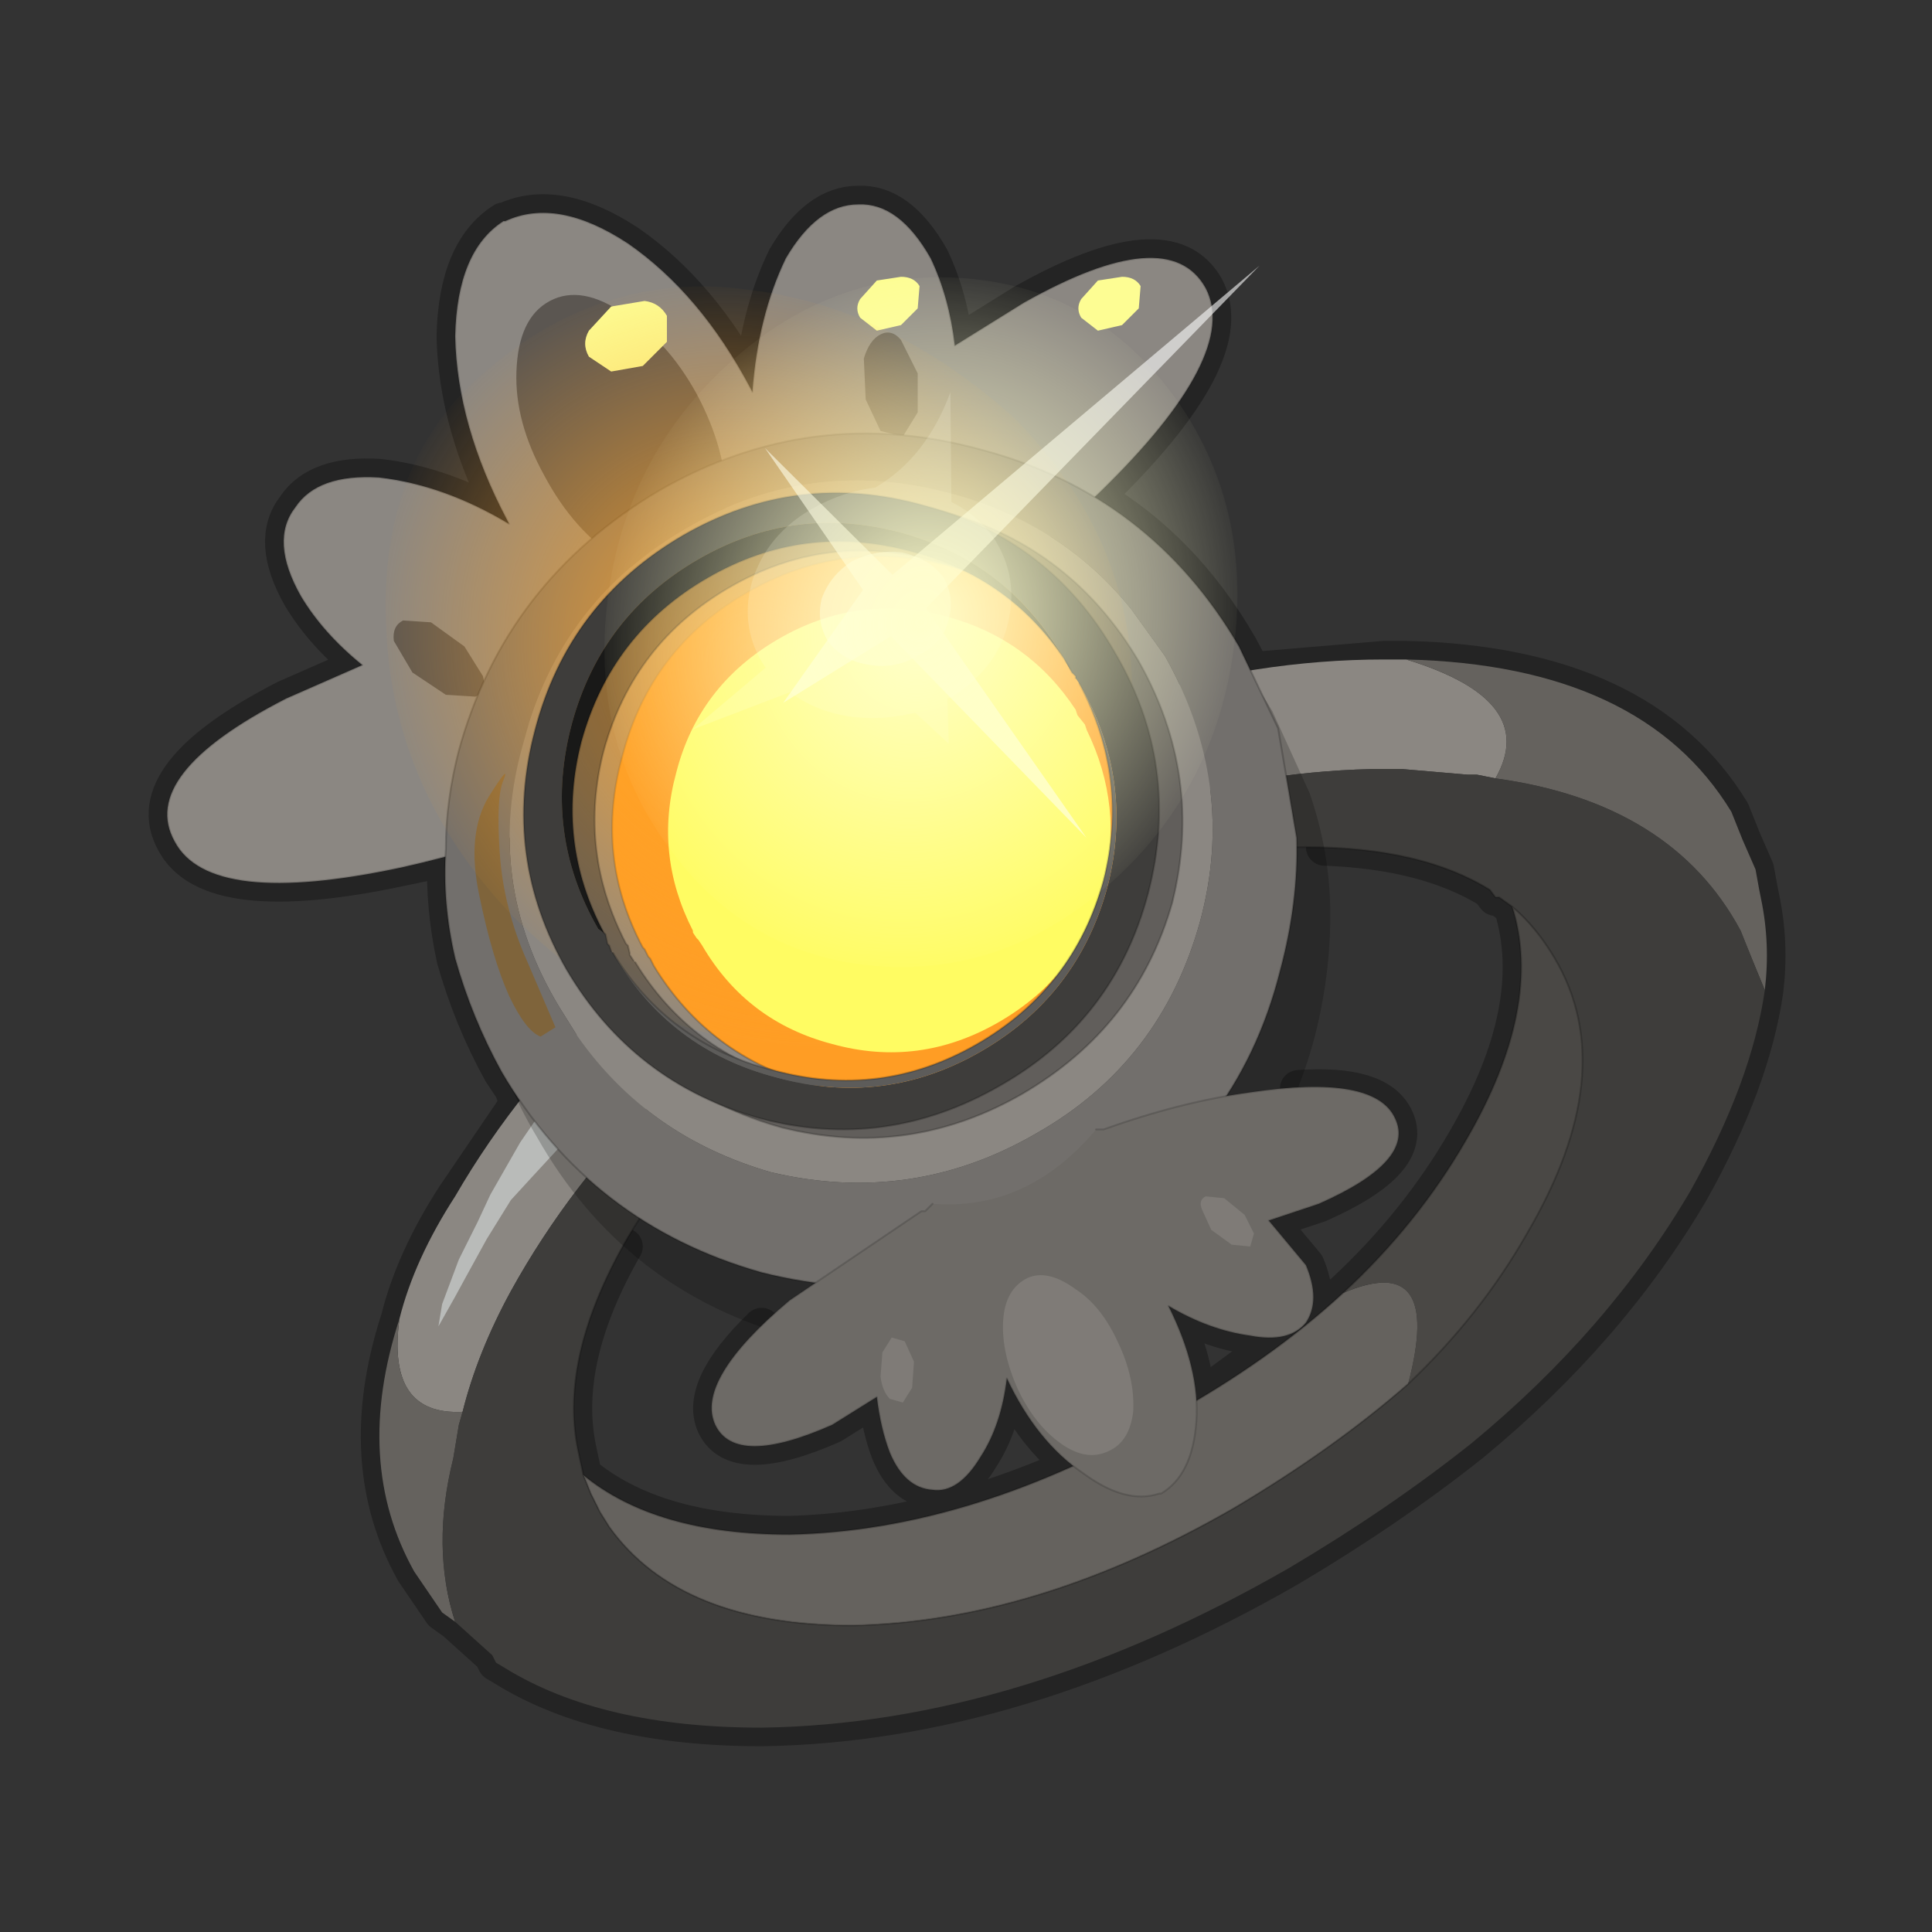 <?xml version="1.0" encoding="UTF-8" standalone="no"?>
<svg xmlns:xlink="http://www.w3.org/1999/xlink" height="520.0px" width="520.0px" xmlns="http://www.w3.org/2000/svg">
  <rect width="100%" height="100%" fill="#333333" stroke="none"/>
  <g transform="matrix(10.0, 0.0, 0.0, 10.0, 0.0, 0.0)">
    <use height="52.0" transform="matrix(1.0, 0.0, 0.0, 1.0, 0.0, 0.0)" width="52.0" xlink:href="#shape0"/>
    <use height="20.95" transform="matrix(-0.017, 0.623, -0.713, 0.028, 33.9, 7.15)" width="24.45" xlink:href="#sprite0"/>
    <use height="37.7" transform="matrix(-0.063, 0.491, -0.447, -0.035, 34.4, 8.15)" width="37.7" xlink:href="#sprite1"/>
  </g>
  <defs>
    <g id="shape0" transform="matrix(1.0, 0.0, 0.0, 1.0, 0.0, 0.0)">
      <path d="M52.0 0.0 L52.0 52.0 0.0 52.0 0.0 0.0 52.0 0.0" fill="#52514f" fill-opacity="0.0" fill-rule="evenodd" stroke="none"/>
      <path d="M8.1 16.05 Q8.7 17.05 9.75 17.9 L7.7 18.8 Q3.7 20.85 4.7 22.65 5.65 24.45 10.8 23.35 L12.0 23.1 Q11.95 24.4 12.25 25.8 12.7 27.4 13.5 28.85 L13.8 29.3 13.95 29.7 12.25 32.2 Q11.15 33.9 10.75 35.5 9.5 39.35 11.15 42.3 L11.9 43.4 12.25 43.65 13.25 44.55 13.35 44.75 13.6 44.9 Q16.2 46.5 20.5 46.5 27.4 46.4 34.7 42.2 37.4 40.6 39.6 38.85 43.3 35.8 45.5 32.05 47.15 29.1 47.5 26.65 47.65 25.4 47.4 24.2 L47.35 23.95 47.25 23.4 46.9 22.6 46.6 21.85 Q44.2 17.9 37.85 17.75 L37.25 17.75 33.7 18.05 33.35 17.4 Q31.85 14.8 29.5 13.4 L29.6 13.25 Q33.4 9.55 32.45 7.75 31.45 5.95 27.55 8.15 L25.7 9.3 Q25.55 8.0 25.05 6.95 24.2 5.45 23.1 5.5 22.0 5.5 21.15 6.95 20.4 8.5 20.25 10.55 L20.2 10.45 Q18.85 7.9 16.9 6.55 15.0 5.3 13.6 5.95 L13.55 5.95 Q12.3 6.75 12.25 9.05 12.3 11.45 13.65 14.0 L13.7 14.1 Q11.95 13.05 10.2 12.85 8.55 12.75 7.95 13.65 7.25 14.55 8.1 16.05 M20.5 35.7 Q18.8 37.35 19.25 38.35 19.8 39.5 22.4 38.35 L23.6 37.6 Q23.7 38.45 23.95 39.1 24.35 40.05 25.1 40.1 25.8 40.2 26.4 39.2 26.95 38.35 27.1 37.1 27.8 38.6 28.9 39.45 24.95 41.2 21.25 41.3 17.65 41.3 15.7 39.7 L15.55 39.0 Q15.05 36.6 16.8 33.55 M35.65 22.8 Q38.4 22.9 40.1 23.95 L40.25 24.15 40.35 24.15 40.7 24.4 Q41.55 27.1 39.45 30.7 38.15 32.95 36.15 34.8 L32.2 37.7 Q32.15 36.5 31.45 35.15 32.55 35.8 33.65 35.95 34.7 36.15 35.15 35.6 35.55 35.0 35.15 34.05 L34.15 32.85 35.5 32.4 Q38.1 31.25 37.55 30.1 37.1 29.15 34.95 29.3" fill="none" stroke="#000000" stroke-linecap="round" stroke-linejoin="round" stroke-opacity="0.302" stroke-width="1.0"/>
      <path d="M25.1 22.7 L19.95 25.45 Q19.5 22.15 17.0 19.95 L22.15 17.2 Q22.55 20.7 25.1 22.7" fill="#5b5651" fill-rule="evenodd" stroke="none"/>
      <path d="M25.1 22.7 L19.95 25.45 Q19.5 22.15 17.0 19.95 L22.15 17.2 Q22.55 20.7 25.1 22.7 Z" fill="none" stroke="#1b1c1b" stroke-linecap="round" stroke-linejoin="round" stroke-opacity="0.2" stroke-width="0.05"/>
      <path d="M8.1 16.05 Q7.25 14.55 7.95 13.65 8.55 12.75 10.2 12.85 11.95 13.05 13.7 14.1 L13.65 14.0 Q12.3 11.45 12.25 9.05 12.3 6.75 13.55 5.95 L13.6 5.95 Q15.0 5.3 16.9 6.55 18.85 7.9 20.2 10.45 L20.25 10.55 Q20.4 8.5 21.15 6.95 22.0 5.5 23.1 5.5 24.2 5.45 25.05 6.95 25.55 8.0 25.7 9.3 L27.55 8.15 Q31.45 5.95 32.45 7.75 33.4 9.55 29.6 13.25 26.25 16.5 20.95 19.5 L20.75 19.65 Q15.3 22.35 10.8 23.35 5.65 24.45 4.7 22.65 3.7 20.85 7.7 18.8 L9.75 17.9 Q8.7 17.05 8.1 16.05" fill="#8b8782" fill-rule="evenodd" stroke="none"/>
      <path d="M8.1 16.05 Q8.7 17.05 9.75 17.9 L7.7 18.8 Q3.7 20.85 4.7 22.65 5.65 24.45 10.8 23.35 15.3 22.35 20.75 19.65 L20.95 19.5 Q26.25 16.5 29.6 13.25 33.4 9.55 32.45 7.75 31.45 5.95 27.55 8.15 L25.7 9.3 Q25.55 8.0 25.05 6.95 24.2 5.45 23.1 5.5 22.0 5.5 21.15 6.95 20.4 8.5 20.25 10.55 L20.2 10.45 Q18.85 7.9 16.9 6.55 15.0 5.3 13.6 5.95 L13.55 5.95 Q12.3 6.75 12.25 9.05 12.3 11.45 13.65 14.0 L13.7 14.1 Q11.95 13.05 10.2 12.85 8.55 12.75 7.95 13.65 7.25 14.55 8.1 16.05 Z" fill="none" stroke="#1b1c1b" stroke-linecap="round" stroke-linejoin="round" stroke-opacity="0.2" stroke-width="0.05"/>
      <path d="M13.9 10.0 Q13.95 8.55 14.8 8.1 15.65 7.65 16.8 8.45 17.95 9.15 18.75 10.6 19.55 12.1 19.55 13.5 19.5 14.9 18.65 15.35 17.8 15.8 16.65 15.05 15.45 14.3 14.65 12.8 13.85 11.35 13.9 10.0" fill="#5b5651" fill-rule="evenodd" stroke="none"/>
      <path d="M10.6 17.25 Q10.55 16.85 10.85 16.7 L11.6 16.75 12.5 17.4 13.0 18.2 Q13.1 18.6 12.8 18.75 L12.0 18.7 11.1 18.1 10.6 17.25" fill="#5b5651" fill-rule="evenodd" stroke="none"/>
      <path d="M24.25 9.15 Q24.0 8.85 23.7 9.0 23.4 9.15 23.25 9.65 L23.3 10.75 23.7 11.6 24.3 11.75 24.7 11.1 24.7 10.05 24.25 9.15" fill="#5b5651" fill-rule="evenodd" stroke="none"/>
      <path d="M17.95 9.2 L17.3 9.85 16.45 10.0 15.85 9.6 Q15.65 9.25 15.85 8.9 L16.45 8.25 17.35 8.1 Q17.75 8.15 17.95 8.5 L17.95 9.2" fill="#fdfd93" fill-rule="evenodd" stroke="none"/>
      <path d="M24.7 8.3 L24.25 8.75 23.6 8.9 23.15 8.55 Q23.0 8.3 23.15 8.05 L23.6 7.55 24.25 7.45 Q24.6 7.45 24.75 7.7 L24.7 8.3" fill="#fdfd93" fill-rule="evenodd" stroke="none"/>
      <path d="M30.65 8.3 L30.2 8.75 29.55 8.9 29.1 8.55 Q28.95 8.3 29.1 8.05 L29.55 7.55 30.2 7.45 Q30.55 7.45 30.7 7.7 L30.65 8.3" fill="#fdfd93" fill-rule="evenodd" stroke="none"/>
      <path d="M10.75 35.5 Q11.15 33.9 12.25 32.2 15.7 26.25 23.05 22.05 30.45 17.75 37.25 17.75 L37.85 17.75 Q41.45 18.85 40.25 20.95 L39.75 20.85 39.5 20.85 37.75 20.7 36.9 20.7 Q30.5 20.85 23.85 24.8 16.95 28.95 13.75 34.75 12.85 36.4 12.45 38.0 10.4 38.1 10.75 35.5" fill="#8b8782" fill-rule="evenodd" stroke="none"/>
      <path d="M37.85 17.75 Q44.2 17.9 46.6 21.85 L46.9 22.6 47.25 23.4 47.35 23.95 47.4 24.2 Q47.65 25.4 47.5 26.65 L47.15 25.8 46.85 25.05 Q45.0 21.6 40.25 20.95 41.45 18.85 37.85 17.75 M12.25 43.65 L11.9 43.4 11.15 42.3 Q9.5 39.35 10.75 35.5 10.4 38.1 12.45 38.0 L12.35 38.35 12.2 39.25 Q11.6 41.65 12.25 43.65 M37.9 37.25 Q35.9 39.0 33.2 40.6 27.9 43.65 22.95 43.75 18.3 43.75 16.4 41.1 L16.15 40.7 15.9 40.2 15.7 39.7 Q17.65 41.3 21.25 41.3 26.2 41.2 31.5 38.1 34.2 36.6 36.15 34.8 38.85 33.65 37.9 37.25" fill="#65625e" fill-rule="evenodd" stroke="none"/>
      <path d="M47.5 26.65 Q47.15 29.1 45.5 32.05 43.3 35.8 39.6 38.85 37.4 40.6 34.7 42.2 27.4 46.4 20.5 46.5 16.2 46.5 13.6 44.9 L13.35 44.75 13.25 44.55 12.25 43.65 Q11.6 41.65 12.2 39.25 L12.35 38.35 12.45 38.0 Q12.85 36.4 13.75 34.75 16.95 28.95 23.85 24.8 30.5 20.85 36.9 20.7 L37.75 20.7 39.5 20.85 39.75 20.85 40.25 20.95 Q45.0 21.6 46.85 25.05 L47.15 25.8 47.5 26.65 M15.7 39.7 L15.9 40.2 16.15 40.7 16.4 41.1 Q18.3 43.75 22.95 43.75 27.9 43.65 33.2 40.6 35.9 39.0 37.9 37.25 39.85 35.4 41.1 33.2 43.65 28.85 41.85 25.8 41.35 24.95 40.7 24.4 L40.35 24.15 40.25 24.15 40.1 23.95 Q38.25 22.8 35.15 22.8 30.15 22.8 24.8 25.9 19.5 29.0 16.9 33.3 15.05 36.5 15.55 39.0 L15.7 39.7" fill="#3e3d3b" fill-rule="evenodd" stroke="none"/>
      <path d="M40.7 24.4 Q41.35 24.95 41.85 25.8 43.65 28.85 41.1 33.2 39.85 35.4 37.9 37.25 38.85 33.65 36.15 34.8 38.15 32.95 39.45 30.7 41.55 27.1 40.7 24.4" fill="#4a4845" fill-rule="evenodd" stroke="none"/>
      <path d="M37.9 37.25 Q35.9 39.0 33.2 40.6 27.9 43.65 22.95 43.75 18.3 43.75 16.4 41.1 L16.15 40.7 15.9 40.2 15.7 39.7 15.55 39.0 Q15.05 36.5 16.9 33.3 19.5 29.0 24.8 25.9 30.15 22.8 35.15 22.8 38.25 22.8 40.1 23.95 L40.25 24.15 40.35 24.15 40.7 24.4 Q41.35 24.95 41.85 25.8 43.65 28.85 41.1 33.2 39.85 35.4 37.9 37.25 M36.15 34.8 Q34.2 36.6 31.5 38.1 26.2 41.2 21.25 41.3 17.65 41.3 15.7 39.7 M40.7 24.4 Q41.55 27.1 39.45 30.7 38.15 32.95 36.15 34.8" fill="none" stroke="#000000" stroke-linecap="round" stroke-linejoin="round" stroke-opacity="0.2" stroke-width="0.05"/>
      <path d="M14.9 31.05 L14.3 31.7 13.75 32.3 13.1 33.35 12.55 34.35 12.25 34.9 11.8 35.7 11.9 35.1 12.35 33.9 12.85 32.9 13.2 32.15 14.0 30.75 14.65 29.8 15.15 29.25 Q15.5 28.95 15.95 28.75 L15.75 29.9 15.45 30.45 14.9 31.05" fill="#b9bbb9" fill-rule="evenodd" stroke="none"/>
      <path d="M27.3 13.8 Q31.85 15.05 34.25 19.15 L35.25 21.35 Q35.75 22.8 35.8 24.3 35.85 26.05 35.4 27.85 34.2 32.45 30.1 34.8 25.95 37.15 21.4 36.0 16.8 34.75 14.45 30.6 13.55 29.1 13.2 27.55 12.8 26.05 12.85 24.55 L13.3 21.95 Q14.5 17.35 18.65 14.95 22.75 12.6 27.3 13.8" fill="#000000" fill-opacity="0.2" fill-rule="evenodd" stroke="none"/>
      <path d="M31.35 17.65 L30.45 16.4 Q28.6 14.1 25.65 13.3 21.85 12.25 18.5 14.2 15.1 16.15 14.1 19.95 13.0 23.7 15.05 27.1 L15.55 27.9 Q17.45 30.6 20.75 31.55 24.55 32.45 27.9 30.5 31.25 28.6 32.3 24.8 33.3 21.1 31.35 17.65 M26.4 12.1 Q30.95 13.3 33.35 17.4 L34.4 19.6 34.9 22.55 Q34.95 24.3 34.45 26.15 33.3 30.7 29.15 33.05 25.05 35.4 20.5 34.25 15.9 32.95 13.5 28.85 12.7 27.4 12.25 25.8 11.9 24.3 12.0 22.85 12.0 21.55 12.35 20.2 13.6 15.65 17.75 13.2 21.85 10.85 26.4 12.1" fill="#726f6c" fill-rule="evenodd" stroke="none"/>
      <path d="M31.35 17.65 Q33.3 21.1 32.3 24.8 31.25 28.6 27.9 30.5 24.55 32.45 20.75 31.55 17.45 30.6 15.55 27.9 L15.05 27.1 Q13.0 23.7 14.1 19.95 15.1 16.15 18.5 14.2 21.85 12.25 25.65 13.3 28.6 14.1 30.45 16.4 L31.35 17.65" fill="#8b8782" fill-rule="evenodd" stroke="none"/>
      <path d="M26.4 12.1 Q30.95 13.3 33.35 17.4 L34.4 19.6 34.9 22.55 Q34.95 24.3 34.45 26.15 33.3 30.7 29.15 33.05 25.05 35.4 20.5 34.25 15.9 32.95 13.5 28.85 12.7 27.4 12.25 25.8 11.9 24.3 12.0 22.85 12.0 21.55 12.35 20.2 13.6 15.65 17.75 13.2 21.85 10.85 26.4 12.1 Z" fill="none" stroke="#000000" stroke-linecap="round" stroke-linejoin="round" stroke-opacity="0.2" stroke-width="0.05"/>
      <path d="M14.55 27.9 Q14.15 27.75 13.7 26.8 13.25 25.8 12.9 24.1 12.55 22.45 13.15 21.45 13.75 20.5 13.55 21.0 13.35 21.45 13.45 22.95 13.55 24.45 14.2 25.9 L14.95 27.65 14.55 27.9" fill="#7f643b" fill-rule="evenodd" stroke="none"/>
      <path d="M25.6 15.25 Q28.3 15.95 29.85 18.25 L29.95 18.45 30.15 18.75 30.25 18.9 Q31.45 21.4 30.75 24.1 29.95 27.0 27.35 28.5 24.75 30.0 21.9 29.2 19.1 28.45 17.6 26.0 L17.5 25.8 17.45 25.75 17.35 25.55 17.3 25.5 Q16.0 23.05 16.75 20.35 17.5 17.45 20.1 15.95 22.7 14.45 25.6 15.25" fill="#ff9d24" fill-rule="evenodd" stroke="none"/>
      <path d="M25.6 15.25 Q28.3 15.95 29.85 18.25 L29.95 18.45 30.15 18.75 30.25 18.9 Q31.45 21.4 30.75 24.1 29.95 27.0 27.35 28.5 24.75 30.0 21.9 29.2 19.1 28.45 17.6 26.0 L17.5 25.8 17.45 25.75 17.35 25.55 17.3 25.5 Q16.0 23.05 16.75 20.35 17.5 17.45 20.1 15.95 22.7 14.45 25.6 15.25 Z" fill="none" stroke="#000000" stroke-linecap="round" stroke-linejoin="round" stroke-opacity="0.2" stroke-width="0.05"/>
      <path d="M13.7 24.55 Q10.6 21.25 10.4 17.0 10.15 12.55 12.95 10.1 16.15 7.25 20.15 7.8 23.95 8.25 27.3 11.25 30.7 14.7 30.45 19.15 30.7 23.2 28.25 25.9 25.45 28.85 21.0 28.1 16.95 27.9 13.7 24.55" fill="url(#gradient0)" fill-rule="evenodd" stroke="none"/>
      <path d="M25.5 16.6 Q27.7 17.2 28.95 19.1 L29.0 19.25 29.2 19.5 29.25 19.65 Q30.25 21.7 29.7 23.9 29.05 26.25 26.9 27.5 24.75 28.75 22.4 28.1 20.1 27.5 18.9 25.45 L18.8 25.3 18.75 25.25 18.65 25.1 18.65 25.05 Q17.6 23.0 18.2 20.8 18.8 18.45 20.95 17.2 23.1 15.95 25.5 16.6" fill="#fffc62" fill-rule="evenodd" stroke="none"/>
      <path d="M29.5 30.4 L29.7 30.4 Q31.8 29.65 33.65 29.4 37.0 28.9 37.55 30.1 38.1 31.25 35.5 32.4 L34.15 32.85 35.15 34.05 Q35.55 35.0 35.15 35.6 34.7 36.15 33.65 35.95 32.55 35.8 31.45 35.15 32.3 36.85 32.2 38.25 32.1 39.7 31.25 40.2 L31.2 40.2 Q30.3 40.5 29.15 39.65 27.9 38.8 27.1 37.1 26.95 38.35 26.4 39.2 25.8 40.2 25.1 40.1 24.35 40.05 23.95 39.1 23.7 38.45 23.6 37.6 L22.4 38.35 Q19.8 39.5 19.25 38.35 18.7 37.15 21.25 35.0 L24.8 32.6 24.9 32.6 25.1 32.4 Q27.65 32.6 29.5 30.4" fill="#6d6a66" fill-rule="evenodd" stroke="none"/>
      <path d="M29.5 30.4 L29.7 30.4 Q31.8 29.65 33.65 29.4 37.0 28.9 37.55 30.1 38.1 31.25 35.5 32.4 L34.15 32.85 35.15 34.05 Q35.55 35.0 35.15 35.6 34.7 36.15 33.65 35.95 32.55 35.8 31.45 35.15 32.3 36.85 32.2 38.25 32.1 39.7 31.25 40.2 L31.2 40.2 Q30.3 40.5 29.15 39.65 27.9 38.8 27.1 37.1 26.95 38.35 26.4 39.2 25.8 40.2 25.1 40.1 24.35 40.05 23.95 39.1 23.7 38.45 23.6 37.6 L22.4 38.35 Q19.8 39.5 19.25 38.35 18.7 37.15 21.25 35.0 L24.8 32.6 24.9 32.6 25.1 32.4" fill="none" stroke="#1b1c1b" stroke-linecap="round" stroke-linejoin="round" stroke-opacity="0.2" stroke-width="0.05"/>
      <path d="M28.55 38.85 Q29.25 39.35 29.85 39.05 30.4 38.8 30.5 38.0 30.55 37.1 30.1 36.15 29.65 35.15 28.95 34.7 28.2 34.15 27.65 34.4 27.05 34.7 27.0 35.55 26.95 36.4 27.4 37.4 27.85 38.35 28.55 38.85" fill="#8b8782" fill-opacity="0.6" fill-rule="evenodd" stroke="none"/>
      <path d="M23.95 37.65 L24.3 37.75 24.55 37.35 24.6 36.65 24.35 36.1 24.0 36.0 23.75 36.4 23.7 37.05 Q23.75 37.45 23.95 37.65" fill="#8b8782" fill-opacity="0.6" fill-rule="evenodd" stroke="none"/>
      <path d="M33.75 33.2 L33.65 33.55 33.15 33.5 32.6 33.1 32.35 32.55 Q32.25 32.3 32.45 32.2 L32.95 32.25 33.5 32.7 33.75 33.2" fill="#8b8782" fill-opacity="0.6" fill-rule="evenodd" stroke="none"/>
      <path d="M29.6 18.5 L29.55 18.45 29.5 18.35 29.4 18.15 Q27.85 15.75 25.15 15.1 22.25 14.3 19.65 15.8 17.05 17.3 16.25 20.2 15.55 22.9 16.85 25.4 L16.9 25.45 16.95 25.65 16.95 25.7 17.05 25.85 17.1 25.9 Q18.6 28.35 21.4 29.1 24.3 29.9 26.9 28.4 29.5 26.85 30.3 24.0 31.05 21.2 29.65 18.65 L29.6 18.5 M30.65 17.8 Q32.4 20.9 31.55 24.3 30.6 27.65 27.5 29.45 24.45 31.2 21.05 30.35 17.6 29.4 15.85 26.35 14.1 23.25 15.0 19.85 15.9 16.45 19.0 14.7 22.1 12.9 25.5 13.8 28.85 14.75 30.65 17.8" fill="#000000" fill-opacity="0.302" fill-rule="evenodd" stroke="none"/>
      <path d="M17.05 25.85 L16.95 25.7 16.95 25.65 16.9 25.45 16.85 25.4 Q15.55 22.9 16.25 20.2 17.05 17.3 19.65 15.8 22.25 14.3 25.15 15.1 27.85 15.75 29.4 18.15 L29.5 18.35 29.55 18.45 29.6 18.5 M29.65 18.65 Q31.05 21.2 30.3 24.0 29.5 26.85 26.9 28.4 24.3 29.9 21.4 29.1 18.6 28.35 17.1 25.9 M30.65 17.8 Q32.4 20.9 31.55 24.3 30.6 27.65 27.5 29.45 24.45 31.2 21.05 30.35 17.6 29.4 15.85 26.35 14.1 23.25 15.0 19.85 15.9 16.45 19.0 14.7 22.1 12.9 25.5 13.8 28.85 14.75 30.65 17.8" fill="none" stroke="#000000" stroke-linecap="round" stroke-linejoin="round" stroke-opacity="0.2" stroke-width="0.05"/>
      <path d="M28.85 18.1 L28.65 17.75 Q27.15 15.15 24.3 14.35 21.4 13.55 18.8 15.05 16.2 16.55 15.4 19.45 14.6 22.4 16.1 25.0 L16.3 25.15 16.35 25.4 16.4 25.45 16.45 25.6 16.5 25.65 Q18.0 28.25 20.9 29.0 23.8 29.8 26.4 28.3 29.0 26.8 29.8 23.9 30.55 21.0 29.05 18.4 L28.95 18.25 28.95 18.2 28.85 18.1 M14.4 19.65 Q15.3 16.2 18.4 14.4 21.45 12.65 24.85 13.6 28.25 14.5 30.0 17.55 31.8 20.6 30.9 24.05 30.0 27.45 26.95 29.2 23.85 31.0 20.45 30.1 17.05 29.15 15.25 26.1 13.5 23.05 14.4 19.65" fill="#3e3d3b" fill-rule="evenodd" stroke="none"/>
      <path d="M16.3 25.15 L16.1 25.0 Q14.6 22.4 15.4 19.45 16.2 16.55 18.8 15.05 21.4 13.55 24.3 14.35 27.15 15.15 28.65 17.75 L28.85 18.1 28.75 17.9 Q27.25 15.55 24.55 14.85 21.65 14.05 19.05 15.55 16.45 17.05 15.65 19.95 14.95 22.65 16.25 25.1 L16.3 25.15" fill="#191918" fill-rule="evenodd" stroke="none"/>
      <path d="M29.05 18.4 Q30.55 21.0 29.8 23.9 29.0 26.8 26.4 28.3 23.8 29.8 20.9 29.0 18.0 28.25 16.5 25.65 18.0 28.1 20.8 28.8 23.7 29.6 26.3 28.1 28.9 26.6 29.7 23.7 30.4 20.95 29.05 18.4" fill="#5d5c5a" fill-rule="evenodd" stroke="none"/>
      <path d="M28.85 18.1 L28.95 18.2 28.95 18.25 M16.45 25.6 L16.4 25.45 16.35 25.4 16.3 25.15 16.25 25.1 Q14.95 22.65 15.65 19.95 16.45 17.05 19.05 15.55 21.65 14.05 24.55 14.85 27.25 15.55 28.75 17.9 L28.85 18.1 M14.4 19.65 Q15.3 16.2 18.4 14.4 21.45 12.65 24.85 13.6 28.25 14.5 30.0 17.55 31.8 20.6 30.9 24.05 30.0 27.45 26.95 29.2 23.85 31.0 20.45 30.1 17.05 29.15 15.25 26.1 13.5 23.05 14.4 19.65 M29.05 18.4 Q30.4 20.95 29.7 23.7 28.9 26.6 26.3 28.1 23.7 29.6 20.8 28.8 18.0 28.1 16.5 25.65" fill="none" stroke="#000000" stroke-linecap="round" stroke-linejoin="round" stroke-opacity="0.2" stroke-width="0.05"/>
    </g>
    <radialGradient cx="0" cy="0" gradientTransform="matrix(-6.0E-4, -0.013, 0.013, 0.001, 20.65, 18.1)" gradientUnits="userSpaceOnUse" id="gradient0" r="819.2" spreadMethod="pad">
      <stop offset="0.0" stop-color="#ffa529"/>
      <stop offset="1.0" stop-color="#ffa429" stop-opacity="0.0"/>
    </radialGradient>
    <g id="sprite0" transform="matrix(1.0, 0.0, 0.0, 1.0, 0.0, 0.0)">
      <use height="20.95" transform="matrix(1.0, 0.0, 0.0, 1.0, 0.0, 0.0)" width="24.45" xlink:href="#shape1"/>
    </g>
    <g id="shape1" transform="matrix(1.0, 0.0, 0.0, 1.0, 0.0, 0.0)">
      <path d="M18.1 11.15 L18.2 11.35 20.15 11.25 18.75 12.55 Q19.05 13.8 18.8 15.05 18.5 16.35 17.65 17.3 L19.1 20.95 16.55 18.25 Q14.8 19.3 12.8 18.85 10.8 18.35 9.75 16.65 9.05 15.5 8.95 14.3 7.75 12.4 4.95 11.55 L9.7 11.4 Q10.3 10.4 11.35 9.75 13.1 8.75 15.1 9.15 16.95 9.5 18.1 11.15 M14.85 11.4 Q13.8 11.15 12.9 11.65 12.1 12.2 11.8 13.2 11.6 14.2 12.1 15.1 12.65 15.9 13.65 16.2 14.65 16.4 15.55 15.9 16.4 15.3 16.6 14.35 16.85 13.3 16.25 12.45 15.8 11.6 14.85 11.4" fill="#ffffff" fill-opacity="0.176" fill-rule="evenodd" stroke="none"/>
      <path d="M14.85 11.4 Q15.8 11.6 16.25 12.45 16.85 13.3 16.6 14.35 16.4 15.3 15.55 15.9 14.65 16.4 13.65 16.2 12.65 15.9 12.1 15.1 11.6 14.2 11.8 13.2 12.1 12.2 12.9 11.65 13.8 11.15 14.85 11.4" fill="#ffffff" fill-opacity="0.588" fill-rule="evenodd" stroke="none"/>
      <path d="M0.0 0.0 L14.25 12.25 24.45 5.95 15.4 13.55 18.1 17.55 13.35 14.65 7.05 18.5 12.75 13.55 0.0 0.0" fill="#ffffff" fill-opacity="0.588" fill-rule="evenodd" stroke="none"/>
    </g>
    <g id="sprite1" transform="matrix(1.0, 0.0, 0.0, 1.0, 0.0, 0.0)">
      <use height="37.7" transform="matrix(1.0, 0.0, 0.0, 1.0, 0.0, 0.0)" width="37.7" xlink:href="#shape2"/>
    </g>
    <g id="shape2" transform="matrix(1.0, 0.0, 0.0, 1.0, 0.0, 0.0)">
      <path d="M37.7 18.85 Q37.7 26.65 32.15 32.15 26.65 37.7 18.85 37.7 11.05 37.7 5.5 32.15 0.0 26.65 0.0 18.85 0.0 11.05 5.5 5.5 11.05 0.0 18.85 0.0 26.65 0.0 32.15 5.5 37.7 11.05 37.7 18.85" fill="url(#gradient1)" fill-rule="evenodd" stroke="none"/>
    </g>
    <radialGradient cx="0" cy="0" gradientTransform="matrix(0.024, 0.0, 0.0, 0.024, 18.85, 18.85)" gradientUnits="userSpaceOnUse" id="gradient1" r="819.2" spreadMethod="pad">
      <stop offset="0.0" stop-color="#ffffcc"/>
      <stop offset="1.0" stop-color="#ffffcc" stop-opacity="0.0"/>
    </radialGradient>
  </defs>
</svg>
